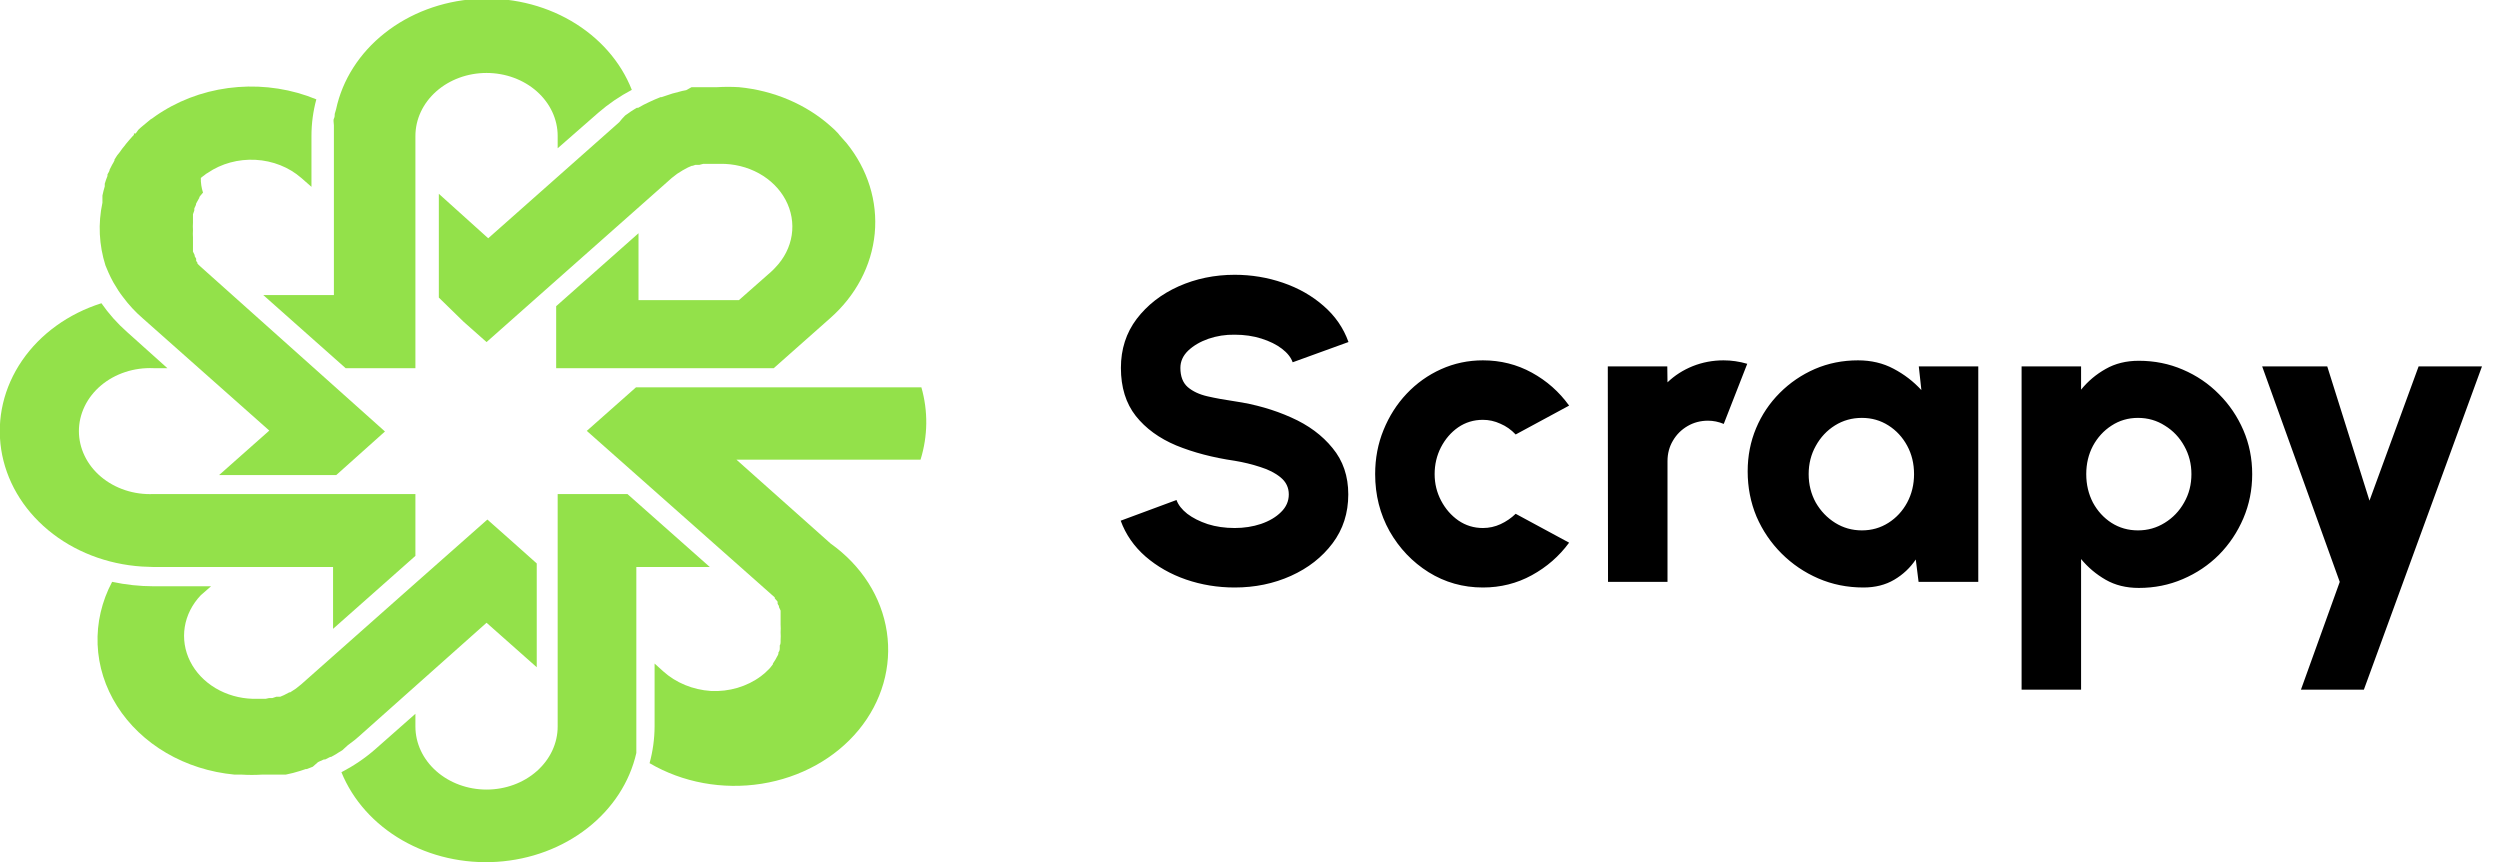 <svg width="116" height="40" viewBox="0 0 116 40" fill="none" xmlns="http://www.w3.org/2000/svg">
<g clip-path="url(#clip0_4003_116)">
<g clip-path="url(#clip1_4003_116)">
<path d="M16.037 17.083H19.275V6.309C19.275 5.533 19.623 4.79 20.242 4.241C20.861 3.693 21.7 3.385 22.576 3.385C23.451 3.385 24.29 3.693 24.909 4.241C25.528 4.79 25.876 5.533 25.876 6.309V6.88L27.763 5.229C28.231 4.822 28.753 4.466 29.316 4.169C28.801 2.857 27.81 1.732 26.499 0.97C25.188 0.207 23.629 -0.15 22.065 -0.048C20.5 0.055 19.018 0.612 17.848 1.538C16.678 2.463 15.886 3.705 15.594 5.071L15.532 5.284C15.532 5.36 15.532 5.428 15.493 5.504C15.454 5.58 15.493 5.71 15.493 5.814C15.489 5.832 15.489 5.85 15.493 5.869C15.493 5.937 15.493 6.006 15.493 6.082C15.493 6.158 15.493 6.22 15.493 6.288V13.691H12.216L16.037 17.083Z" fill="#93E14A"/>
<path d="M42.752 17.971H29.511L27.227 19.993L34.349 26.302L35.824 27.609L35.949 27.719V27.761L35.987 27.809L36.026 27.85L36.081 27.919V27.96C36.078 27.976 36.078 27.992 36.081 28.008C36.097 28.047 36.117 28.084 36.143 28.118C36.142 28.134 36.142 28.151 36.143 28.166C36.172 28.22 36.198 28.275 36.22 28.332V28.387V28.456V28.538C36.224 28.572 36.224 28.607 36.22 28.641V28.696C36.224 28.754 36.224 28.811 36.22 28.868C36.224 28.889 36.224 28.91 36.22 28.93V28.978C36.228 29.098 36.228 29.217 36.22 29.336C36.228 29.455 36.228 29.575 36.22 29.694V29.735C36.22 29.735 36.22 29.77 36.22 29.783C36.22 29.797 36.22 29.9 36.181 29.948C36.185 29.976 36.185 30.004 36.181 30.031C36.181 30.031 36.181 30.031 36.181 30.072C36.181 30.114 36.181 30.203 36.119 30.272C36.123 30.285 36.123 30.299 36.119 30.313C36.119 30.375 36.065 30.444 36.034 30.506L35.987 30.595L35.917 30.705C35.902 30.734 35.884 30.762 35.863 30.788V30.822L35.778 30.932C35.748 30.974 35.715 31.013 35.677 31.049L35.483 31.235L35.397 31.304L35.312 31.373C34.663 31.858 33.829 32.105 32.982 32.061C32.147 32.005 31.363 31.682 30.776 31.152L30.373 30.788V33.712C30.37 34.284 30.292 34.855 30.14 35.411C31.669 36.31 33.53 36.652 35.337 36.366C37.144 36.08 38.756 35.188 39.839 33.875C40.921 32.562 41.391 30.93 41.149 29.318C40.908 27.706 39.974 26.239 38.542 25.222L34.17 21.328H42.713C43.054 20.231 43.067 19.074 42.752 17.971Z" fill="#93E14A"/>
<path d="M5.032 12.645C5.102 12.797 5.172 12.948 5.258 13.1C5.335 13.23 5.413 13.361 5.498 13.492L5.568 13.595L5.654 13.712L5.716 13.794C5.974 14.143 6.273 14.466 6.609 14.758L12.495 19.979L10.166 22.043H15.602L17.862 20.021L9.319 12.384L9.195 12.267L9.156 12.219V12.178C9.135 12.156 9.117 12.133 9.102 12.109V12.074V12.04V12.006C9.075 11.966 9.052 11.924 9.032 11.882C9.032 11.882 9.032 11.847 9.032 11.834C9.003 11.782 8.977 11.729 8.954 11.675V11.62C8.954 11.62 8.954 11.565 8.954 11.531V11.476C8.954 11.441 8.954 11.4 8.954 11.366C8.954 11.366 8.954 11.325 8.954 11.304C8.954 11.283 8.954 11.207 8.954 11.159C8.958 11.132 8.958 11.104 8.954 11.077C8.957 11.059 8.957 11.04 8.954 11.022C8.946 10.907 8.946 10.792 8.954 10.678C8.946 10.561 8.946 10.444 8.954 10.327C8.957 10.311 8.957 10.295 8.954 10.279C8.954 10.279 8.954 10.23 8.954 10.203V10.079V9.997C8.958 9.978 8.958 9.96 8.954 9.942L9.016 9.763C9.016 9.763 9.016 9.763 9.016 9.721V9.673C9.039 9.615 9.065 9.557 9.094 9.501V9.46C9.109 9.424 9.127 9.39 9.148 9.357L9.195 9.274C9.208 9.242 9.227 9.212 9.249 9.185V9.144L9.319 9.054L9.42 8.937C9.347 8.716 9.313 8.486 9.319 8.256L9.405 8.187L9.49 8.125C9.534 8.085 9.583 8.05 9.638 8.022C10.27 7.588 11.059 7.373 11.858 7.416C12.656 7.459 13.41 7.758 13.979 8.256L14.452 8.669V6.309C14.452 5.737 14.527 5.166 14.678 4.61C13.545 4.141 12.293 3.944 11.048 4.038C9.802 4.132 8.606 4.515 7.58 5.146L7.424 5.243C7.3 5.318 7.184 5.408 7.059 5.497L6.989 5.538L6.632 5.834C6.556 5.895 6.483 5.959 6.415 6.027L6.298 6.192H6.213V6.261L6.158 6.316L6.011 6.481L5.848 6.674L5.77 6.777L5.685 6.88L5.615 6.976L5.568 7.045L5.436 7.21L5.312 7.403V7.444C5.28 7.513 5.244 7.579 5.203 7.644L5.087 7.871C5.087 7.946 5.017 8.022 4.986 8.098V8.167L4.916 8.352C4.894 8.409 4.876 8.466 4.861 8.524C4.858 8.566 4.858 8.607 4.861 8.648C4.815 8.793 4.784 8.93 4.753 9.075C4.753 9.075 4.753 9.116 4.753 9.144C4.756 9.198 4.756 9.254 4.753 9.309C4.756 9.341 4.756 9.373 4.753 9.405C4.545 10.372 4.593 11.368 4.893 12.315L5.032 12.645Z" fill="#93E14A"/>
<path d="M28.734 5.669L28.548 5.834L22.653 11.056L20.362 8.992V13.808L21.512 14.93L22.576 15.872L25.876 12.948L29.697 9.563L31.172 8.256L31.421 8.063L31.685 7.898L31.926 7.768L32.104 7.692H32.143L32.26 7.651H32.361H32.4H32.446L32.633 7.602H32.687H32.788H32.897H33.122H33.238H33.417C34.051 7.593 34.675 7.746 35.214 8.043C35.753 8.341 36.183 8.769 36.453 9.278C36.723 9.787 36.821 10.354 36.736 10.911C36.65 11.468 36.385 11.992 35.972 12.418C35.909 12.488 35.841 12.555 35.77 12.618L34.287 13.925H29.627V10.822L25.806 14.207V17.083H35.902L38.504 14.778C39.706 13.726 40.444 12.328 40.587 10.836C40.729 9.344 40.266 7.856 39.28 6.639L38.962 6.281L38.892 6.192C38.783 6.073 38.667 5.961 38.542 5.855C37.4 4.837 35.897 4.199 34.287 4.045C33.95 4.025 33.613 4.025 33.277 4.045H33.215H32.966H32.819H32.671H32.555H32.361H32.236H32.089L31.84 4.183C31.719 4.203 31.6 4.231 31.483 4.266L31.196 4.341L30.699 4.506H30.652C30.474 4.575 30.303 4.651 30.14 4.727C29.958 4.809 29.781 4.901 29.611 5.002H29.549L29.433 5.071L29.27 5.174L29.006 5.36C28.908 5.457 28.817 5.561 28.734 5.669Z" fill="#93E14A"/>
<path d="M32.935 26.309L29.114 22.924H25.876V33.712C25.876 34.487 25.528 35.231 24.909 35.779C24.29 36.328 23.451 36.636 22.576 36.636C21.7 36.636 20.861 36.328 20.242 35.779C19.623 35.231 19.275 34.487 19.275 33.712V33.12L17.396 34.778C16.929 35.185 16.407 35.538 15.842 35.831C16.369 37.128 17.36 38.236 18.665 38.987C19.97 39.738 21.516 40.089 23.068 39.988C24.619 39.886 26.091 39.338 27.257 38.425C28.423 37.513 29.22 36.288 29.526 34.937C29.53 34.893 29.53 34.849 29.526 34.806C29.526 34.806 29.526 34.758 29.526 34.737V34.572C29.526 34.572 29.526 34.524 29.526 34.503C29.53 34.473 29.53 34.443 29.526 34.414C29.53 34.375 29.53 34.336 29.526 34.297L29.526 34.299C29.526 34.202 29.526 34.202 29.526 34.105L29.526 34.104C29.53 34.067 29.53 34.031 29.526 33.994C29.526 33.918 29.526 33.836 29.526 33.76V26.309H32.935Z" fill="#93E14A"/>
<path d="M16.138 34.579L16.456 34.338L16.642 34.18L22.576 28.896L24.905 30.96V26.144L23.678 25.05L22.614 24.107L19.314 27.024L15.454 30.444L13.979 31.751L13.73 31.951L13.466 32.123H13.427L13.179 32.253L13 32.329H12.915H12.868H12.822L12.635 32.391H12.581H12.48L12.325 32.425H12.208H12.115H12.037H11.928H11.734C11.114 32.408 10.513 32.236 9.998 31.929C9.484 31.622 9.077 31.193 8.825 30.691C8.573 30.189 8.486 29.635 8.573 29.091C8.66 28.547 8.919 28.036 9.319 27.616L9.793 27.203H7.121C6.475 27.202 5.831 27.133 5.203 26.997C4.72 27.905 4.489 28.902 4.529 29.905C4.569 30.909 4.88 31.889 5.435 32.764C5.989 33.639 6.772 34.384 7.718 34.937C8.664 35.49 9.746 35.834 10.872 35.941H11.191C11.519 35.962 11.849 35.962 12.177 35.941H12.348H12.48H12.565H12.79H12.884H13.024H13.086H13.264L13.598 35.865L13.932 35.769L14.181 35.686H14.227L14.406 35.618L14.514 35.576L14.755 35.363L14.841 35.322L15.027 35.239H15.089L15.322 35.122H15.361L15.594 34.992L15.71 34.916L15.881 34.813L16.138 34.579Z" fill="#93E14A"/>
<path d="M7.122 26.309H15.454V29.178L19.275 25.793V22.924H7.122C6.675 22.943 6.229 22.882 5.81 22.744C5.391 22.606 5.009 22.394 4.685 22.121C4.361 21.848 4.104 21.519 3.928 21.155C3.752 20.791 3.661 20.399 3.661 20.003C3.661 19.608 3.752 19.216 3.928 18.852C4.104 18.488 4.361 18.16 4.685 17.886C5.009 17.613 5.391 17.401 5.81 17.263C6.229 17.125 6.675 17.064 7.122 17.083H7.766L5.902 15.411C5.445 15.008 5.044 14.557 4.706 14.07C3.171 14.556 1.87 15.496 1.024 16.731C0.177 17.967 -0.165 19.422 0.055 20.854C0.275 22.286 1.044 23.607 2.233 24.596C3.422 25.586 4.959 26.183 6.586 26.288L7.122 26.309Z" fill="#93E14A"/>
</g>
</g>
<path d="M57.29 27.26C56.503 27.26 55.75 27.137 55.03 26.89C54.317 26.643 53.69 26.287 53.15 25.82C52.617 25.353 52.233 24.8 52 24.16L54.59 23.2C54.67 23.427 54.837 23.64 55.09 23.84C55.343 24.033 55.66 24.193 56.04 24.32C56.42 24.44 56.837 24.5 57.29 24.5C57.723 24.5 58.13 24.437 58.51 24.31C58.897 24.177 59.207 23.993 59.44 23.76C59.68 23.527 59.8 23.253 59.8 22.94C59.8 22.627 59.677 22.367 59.43 22.16C59.183 21.953 58.867 21.79 58.48 21.67C58.093 21.543 57.697 21.447 57.29 21.38C56.283 21.233 55.38 20.997 54.58 20.67C53.787 20.337 53.16 19.88 52.7 19.3C52.24 18.713 52.01 17.97 52.01 17.07C52.01 16.203 52.253 15.447 52.74 14.8C53.233 14.153 53.88 13.65 54.68 13.29C55.487 12.93 56.357 12.75 57.29 12.75C58.063 12.75 58.81 12.873 59.53 13.12C60.25 13.367 60.877 13.723 61.41 14.19C61.95 14.657 62.337 15.217 62.57 15.87L59.98 16.81C59.9 16.583 59.733 16.373 59.48 16.18C59.227 15.987 58.91 15.83 58.53 15.71C58.15 15.59 57.737 15.53 57.29 15.53C56.863 15.523 56.457 15.587 56.07 15.72C55.69 15.853 55.377 16.037 55.13 16.27C54.89 16.503 54.77 16.77 54.77 17.07C54.77 17.463 54.883 17.76 55.11 17.96C55.343 18.16 55.65 18.303 56.03 18.39C56.41 18.477 56.83 18.553 57.29 18.62C58.237 18.76 59.11 19.01 59.91 19.37C60.71 19.723 61.35 20.197 61.83 20.79C62.317 21.377 62.56 22.093 62.56 22.94C62.56 23.807 62.317 24.563 61.83 25.21C61.343 25.857 60.7 26.36 59.9 26.72C59.1 27.08 58.23 27.26 57.29 27.26ZM70.327 23.84L72.807 25.18C72.347 25.807 71.77 26.31 71.077 26.69C70.384 27.07 69.627 27.26 68.807 27.26C67.887 27.26 67.047 27.023 66.287 26.55C65.534 26.077 64.93 25.443 64.477 24.65C64.03 23.85 63.807 22.967 63.807 22C63.807 21.267 63.937 20.583 64.197 19.95C64.457 19.31 64.814 18.75 65.267 18.27C65.727 17.783 66.26 17.403 66.867 17.13C67.474 16.857 68.12 16.72 68.807 16.72C69.627 16.72 70.384 16.91 71.077 17.29C71.77 17.67 72.347 18.18 72.807 18.82L70.327 20.16C70.12 19.94 69.884 19.773 69.617 19.66C69.357 19.54 69.087 19.48 68.807 19.48C68.38 19.48 67.997 19.597 67.657 19.83C67.324 20.063 67.057 20.373 66.857 20.76C66.664 21.14 66.567 21.553 66.567 22C66.567 22.44 66.667 22.85 66.867 23.23C67.067 23.61 67.334 23.917 67.667 24.15C68.007 24.383 68.387 24.5 68.807 24.5C69.094 24.5 69.367 24.44 69.627 24.32C69.887 24.2 70.12 24.04 70.327 23.84ZM74.612 27L74.602 17H77.362L77.372 17.74C77.706 17.42 78.096 17.17 78.542 16.99C78.996 16.81 79.472 16.72 79.972 16.72C80.339 16.72 80.706 16.773 81.072 16.88L79.982 19.67C79.742 19.57 79.499 19.52 79.252 19.52C78.906 19.52 78.589 19.603 78.302 19.77C78.016 19.937 77.789 20.163 77.622 20.45C77.456 20.73 77.372 21.047 77.372 21.4V27H74.612ZM89.032 17H91.792V27H89.022L88.892 25.96C88.632 26.347 88.299 26.66 87.892 26.9C87.486 27.14 87.009 27.26 86.462 27.26C85.716 27.26 85.019 27.12 84.372 26.84C83.725 26.56 83.156 26.173 82.662 25.68C82.169 25.187 81.782 24.617 81.502 23.97C81.229 23.317 81.092 22.617 81.092 21.87C81.092 21.157 81.222 20.49 81.482 19.87C81.742 19.25 82.109 18.703 82.582 18.23C83.055 17.757 83.599 17.387 84.212 17.12C84.832 16.853 85.499 16.72 86.212 16.72C86.826 16.72 87.376 16.85 87.862 17.11C88.356 17.37 88.785 17.7 89.152 18.1L89.032 17ZM86.392 24.61C86.846 24.61 87.255 24.493 87.622 24.26C87.989 24.027 88.279 23.713 88.492 23.32C88.706 22.92 88.812 22.48 88.812 22C88.812 21.513 88.706 21.073 88.492 20.68C88.279 20.287 87.989 19.973 87.622 19.74C87.255 19.507 86.846 19.39 86.392 19.39C85.932 19.39 85.516 19.507 85.142 19.74C84.769 19.973 84.472 20.29 84.252 20.69C84.032 21.083 83.922 21.52 83.922 22C83.922 22.48 84.032 22.92 84.252 23.32C84.479 23.713 84.779 24.027 85.152 24.26C85.525 24.493 85.939 24.61 86.392 24.61ZM96.562 32H93.802V17H96.562V18.08C96.882 17.687 97.262 17.367 97.702 17.12C98.142 16.867 98.655 16.74 99.242 16.74C99.968 16.74 100.648 16.877 101.282 17.15C101.922 17.423 102.482 17.803 102.962 18.29C103.442 18.77 103.818 19.327 104.092 19.96C104.365 20.593 104.502 21.273 104.502 22C104.502 22.727 104.365 23.41 104.092 24.05C103.818 24.69 103.442 25.253 102.962 25.74C102.482 26.22 101.922 26.597 101.282 26.87C100.648 27.143 99.968 27.28 99.242 27.28C98.655 27.28 98.142 27.153 97.702 26.9C97.262 26.647 96.882 26.327 96.562 25.94V32ZM99.202 19.39C98.748 19.39 98.338 19.51 97.972 19.75C97.612 19.983 97.325 20.297 97.112 20.69C96.905 21.083 96.802 21.52 96.802 22C96.802 22.48 96.905 22.92 97.112 23.32C97.325 23.713 97.612 24.027 97.972 24.26C98.338 24.493 98.748 24.61 99.202 24.61C99.655 24.61 100.068 24.493 100.442 24.26C100.822 24.027 101.122 23.713 101.342 23.32C101.568 22.927 101.682 22.487 101.682 22C101.682 21.527 101.572 21.093 101.352 20.7C101.132 20.3 100.832 19.983 100.452 19.75C100.078 19.51 99.662 19.39 99.202 19.39ZM112.224 17H115.164L109.684 32H106.764L108.564 27L104.964 17H107.984L109.944 23.23L112.224 17Z" fill="black"/>
<defs>
<clipPath id="clip0_4003_116">
<rect width="43" height="40" fill="white"/>
</clipPath>
<clipPath id="clip1_4003_116">
<rect width="43" height="40.007" fill="white"/>
</clipPath>
</defs>
</svg>
